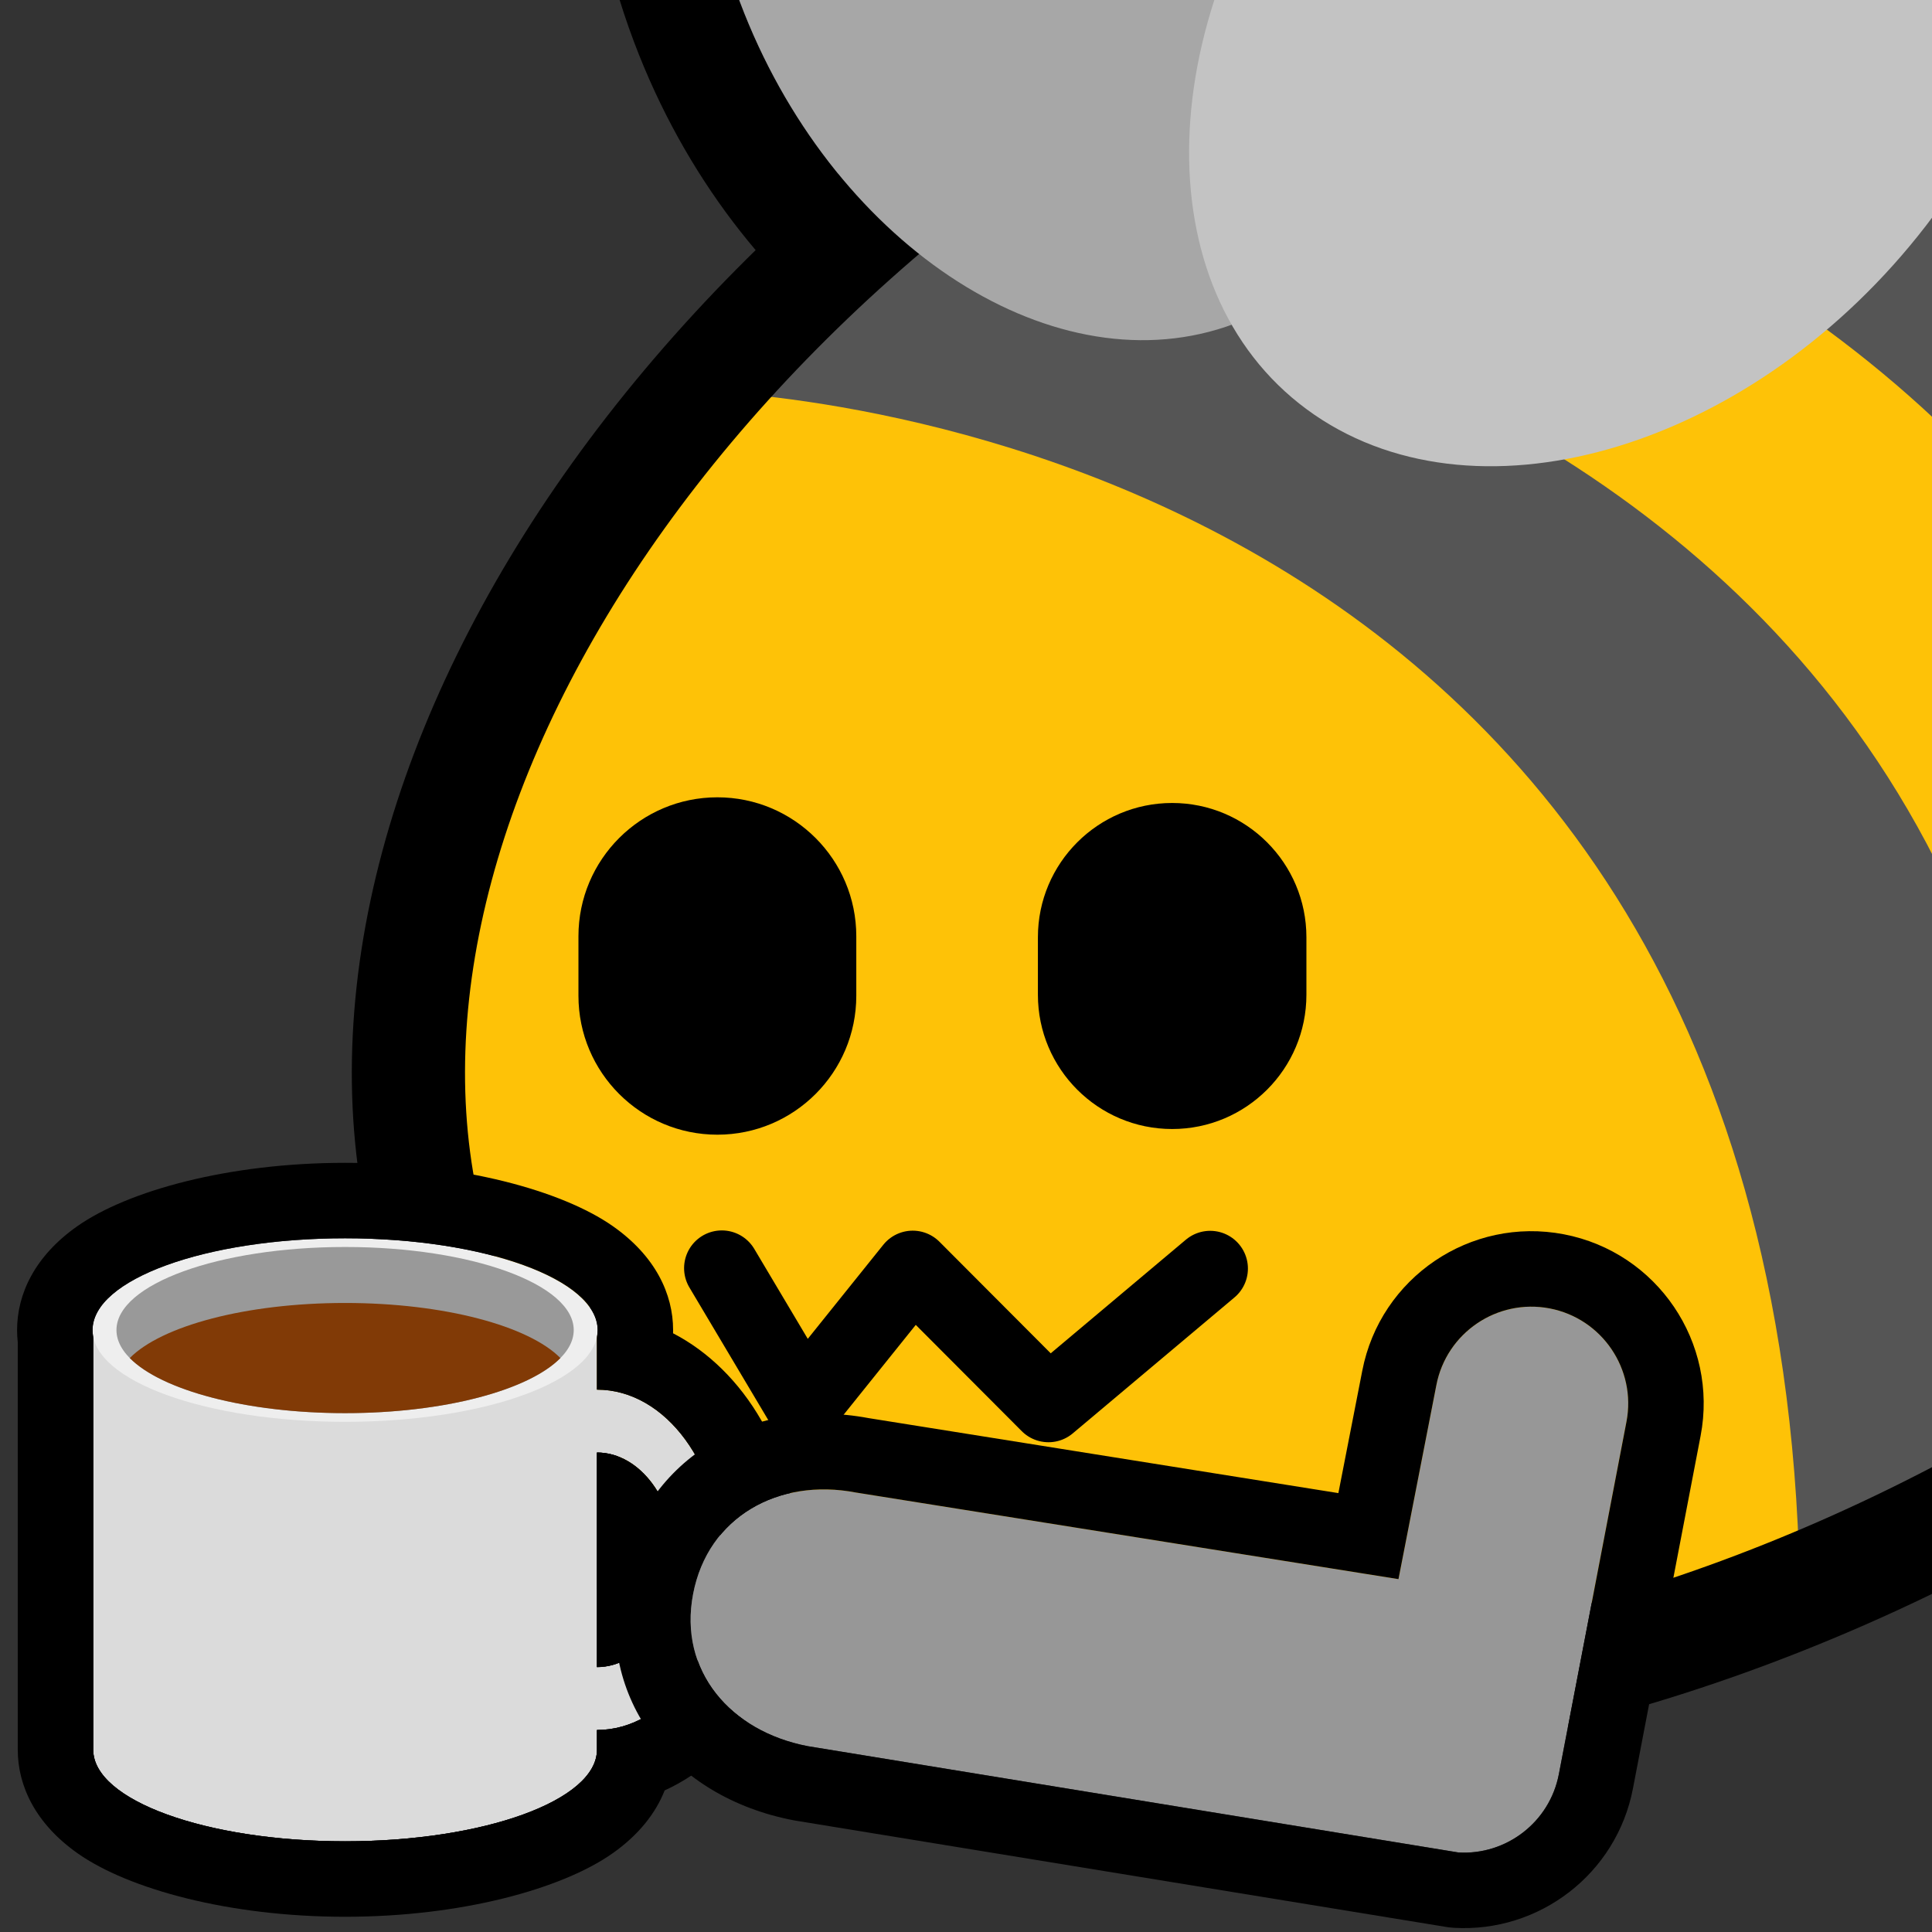 <?xml version="1.0" encoding="UTF-8" standalone="no"?>
<!DOCTYPE svg PUBLIC "-//W3C//DTD SVG 1.1//EN" "http://www.w3.org/Graphics/SVG/1.1/DTD/svg11.dtd">
<svg width="100%" height="100%" viewBox="0 0 256 256" version="1.1" xmlns="http://www.w3.org/2000/svg" xmlns:xlink="http://www.w3.org/1999/xlink" xml:space="preserve" xmlns:serif="http://www.serif.com/" style="fill-rule:evenodd;clip-rule:evenodd;stroke-linecap:round;stroke-linejoin:round;stroke-miterlimit:1.5;">
    <rect x="0" y="0" width="256" height="256" fill="#333333" stroke="none"/>
    <rect id="blobbee_mug" x="0" y="0" width="256" height="256" style="fill:none;"/>
    <clipPath id="_clip1">
        <rect x="0" y="0" width="256" height="256"/>
    </clipPath>
    <g clip-path="url(#_clip1)">
        <path id="Wings-outline" serif:id="Wings outline" d="M156.902,59.708C129.065,62.422 97.449,41.187 84.028,5.602C68.683,-35.087 84.083,-75.347 114.432,-85.495C138.087,-93.404 166.844,-81.498 185.329,-56.266C212.177,-74.912 244.432,-77.257 265.424,-61.776C292.853,-41.548 294.933,4.366 265.843,40.638C237.208,76.342 191.253,86.226 164.254,66.316C161.555,64.325 159.104,62.114 156.902,59.708ZM163.201,43.032C165.691,47.381 169.007,51.183 173.157,54.243C194.848,70.24 231.136,59.939 254.141,31.254C277.146,2.569 278.213,-33.707 256.521,-49.704C236.599,-64.396 204.363,-56.904 181.414,-33.36C168.453,-61.92 141.479,-78.722 119.189,-71.269C95.605,-63.383 86.139,-31.311 98.063,0.309C109.988,31.928 138.817,51.196 162.402,43.311C162.67,43.221 162.936,43.128 163.201,43.032Z"/>
        <path id="Body" d="M153.948,1.873C234.775,-44.793 326.183,-39.231 357.943,14.285C389.703,67.802 349.866,149.137 269.039,195.803C188.211,242.469 96.804,236.907 65.044,183.391C33.283,129.874 73.12,48.539 153.948,1.873Z" style="fill:rgb(254,194,7);"/>
        <g id="Stripes">
            <path d="M214.839,-16.143C213.085,-14.747 341.1,-20.628 353.122,109.755C417.141,-61.844 215.475,-29.069 214.839,-16.143Z" style="fill:rgb(85,85,85);"/>
            <path d="M353.122,111.111C345.447,-14.695 217.939,-17.662 218.636,-21.398L171.119,-3.799C171.119,-3.799 325.08,-6.19 330.564,142.056L349.196,113.372" style="fill:rgb(254,194,7);"/>
            <path d="M301.943,172.58L330.298,142.056C324.914,-6.379 167.886,-8.962 167.888,-8.907L142.717,5.942C142.483,5.984 305.112,19.06 301.943,172.58Z" style="fill:rgb(85,85,85);"/>
            <path d="M144.846,6.056L117.696,27.238C117.696,27.238 273.776,42.777 272.117,194.288L301.428,174.64C312.302,24.356 143.194,7.326 140.795,9.216" style="fill:rgb(254,194,7);"/>
            <path d="M111.865,30.126L91.509,51.766C91.509,51.766 235.189,53.063 238.466,209.312L272.117,194.288C277.858,38.077 116.53,31.787 111.865,30.126Z" style="fill:rgb(85,85,85);"/>
        </g>
        <path id="Body-outline" serif:id="Body outline" d="M153.948,1.873C234.775,-44.793 326.183,-39.231 357.943,14.285C389.703,67.802 349.866,149.137 269.039,195.803C188.211,242.469 96.804,236.907 65.044,183.391C33.283,129.874 73.12,48.539 153.948,1.873Z" style="fill:none;stroke:black;stroke-width:15px;"/>
        <g id="Wings">
            <path id="Back-wing" serif:id="Back wing" d="M119.189,-71.269C142.773,-79.155 171.602,-59.886 183.527,-28.267C195.452,3.352 185.986,35.425 162.402,43.311C138.817,51.196 109.988,31.928 98.063,0.309C86.139,-31.311 95.605,-63.383 119.189,-71.269Z" style="fill:rgb(167,167,167);"/>
            <path id="Front-wing" serif:id="Front wing" d="M256.521,-49.704C278.213,-33.707 277.146,2.569 254.141,31.254C231.136,59.939 194.848,70.24 173.157,54.243C151.465,38.247 152.532,1.971 175.537,-26.714C198.542,-55.399 234.83,-65.7 256.521,-49.704Z" style="fill:rgb(195,195,195);"/>
        </g>
        <g id="Face">
            <path id="Mouth" d="M95.645,168.037L106.421,186.154L120.941,168.069L138.928,186.104L160.355,168.09" style="fill:none;stroke:black;stroke-width:10px;"/>
            <g id="Eyes">
                <path id="Right-eye" serif:id="Right eye" d="M173.106,124.189L173.106,131.811C173.106,141.63 165.135,149.601 155.317,149.601C145.499,149.601 137.528,141.63 137.528,131.811L137.528,124.189C137.528,114.37 145.499,106.399 155.317,106.399C165.135,106.399 173.106,114.37 173.106,124.189Z"/>
                <path id="Left-eye" serif:id="Left eye" d="M113.463,124.056L113.463,131.944C113.463,142.104 105.215,150.352 95.055,150.352C84.896,150.352 76.647,142.104 76.647,131.944L76.647,124.056C76.647,113.896 84.896,105.648 95.055,105.648C105.215,105.648 113.463,113.896 113.463,124.056Z"/>
            </g>
        </g>
        <g id="Mug">
            <path id="Outer-mug" serif:id="Outer mug" d="M79.1,184.133C88.231,184.133 95.645,194.237 95.645,206.683C95.645,219.129 88.231,229.233 79.1,229.233L79.1,231.856C79.1,238.548 64.146,243.982 45.727,243.982C27.308,243.982 12.353,238.548 12.353,231.856L12.353,176.24L79.1,176.24L79.1,184.133ZM79.1,220.899C84.857,220.899 89.53,214.529 89.53,206.683C89.53,198.837 84.857,192.467 79.1,192.467L79.1,220.899Z" style="fill:rgb(219,219,219);"/>
            <path d="M82.1,231.925C82.073,234.736 80.428,237.548 77.094,239.883C71.208,244.007 59.384,246.982 45.727,246.982C32.07,246.982 20.246,244.007 14.359,239.883C10.998,237.528 9.353,234.69 9.353,231.856L9.353,176.24C9.353,174.583 10.697,173.24 12.353,173.24L79.1,173.24C80.757,173.24 82.1,174.583 82.1,176.24L82.1,181.441C91.267,183.335 98.645,193.753 98.645,206.683C98.645,219.613 91.267,230.031 82.1,231.925ZM79.1,184.133L79.1,176.24L12.353,176.24L12.353,231.856C12.353,238.548 27.308,243.982 45.727,243.982C64.146,243.982 79.1,238.548 79.1,231.856L79.1,229.233C88.231,229.233 95.645,219.129 95.645,206.683C95.645,194.237 88.231,184.133 79.1,184.133ZM79.1,220.899L79.1,192.467C84.857,192.467 89.53,198.837 89.53,206.683C89.53,214.529 84.857,220.899 79.1,220.899ZM82.1,216.904C82.464,216.652 82.811,216.359 83.138,216.033C85.242,213.93 86.53,210.508 86.53,206.683C86.53,202.858 85.242,199.436 83.138,197.333C82.811,197.007 82.464,196.714 82.1,196.462L82.1,216.904Z"/>
            <ellipse id="Rim" cx="45.727" cy="176.24" rx="33.464" ry="12.159" style="fill:rgb(238,238,238);"/>
            <ellipse id="Inner-mug" serif:id="Inner mug" cx="45.727" cy="176.24" rx="30.295" ry="11.008" style="fill:rgb(153,153,153);"/>
            <path id="Coffee" d="M17.197,179.949C21.39,175.696 32.587,172.65 45.727,172.65C58.866,172.65 70.063,175.696 74.256,179.949C70.063,184.202 58.866,187.248 45.727,187.248C32.587,187.248 21.39,184.202 17.197,179.949Z" style="fill:rgb(129,58,6);"/>
            <path id="Mug-outline" serif:id="Mug outline" d="M89.184,176.668C98.504,181.486 105.645,192.741 105.645,206.683C105.645,221.175 97.93,232.763 88.072,237.238C86.893,240.232 84.653,243.135 81.11,245.616C74.456,250.278 61.167,253.982 45.727,253.982C30.287,253.982 16.997,250.278 10.343,245.616C4.689,241.656 2.353,236.622 2.353,231.856L2.354,177.863L2.353,177.858C2.293,177.321 2.263,176.782 2.263,176.24C2.263,171.468 4.603,166.429 10.263,162.464C16.932,157.791 30.252,154.081 45.727,154.081C61.202,154.081 74.521,157.791 81.191,162.464C86.851,166.429 89.19,171.468 89.19,176.24C89.19,176.383 89.188,176.526 89.184,176.668ZM12.353,177.14L12.353,231.856C12.353,238.548 27.308,243.982 45.727,243.982C64.146,243.982 79.1,238.548 79.1,231.856L79.1,229.233C88.231,229.233 95.645,219.129 95.645,206.683C95.645,194.237 88.231,184.133 79.1,184.133L79.1,177.14C79.16,176.843 79.19,176.542 79.19,176.24C79.19,169.529 64.196,164.081 45.727,164.081C27.258,164.081 12.263,169.529 12.263,176.24C12.263,176.542 12.294,176.843 12.353,177.14ZM79.1,220.899L79.1,192.467C84.857,192.467 89.53,198.837 89.53,206.683C89.53,214.529 84.857,220.899 79.1,220.899Z"/>
        </g>
        <path id="Right-arm" serif:id="Right arm" d="M193.258,245.463L107.034,231.376C96.801,229.412 89.879,221.435 91.842,211.203C93.805,200.97 103.162,195.8 113.395,197.763L185.305,209.242L190.322,183.551C191.656,176.599 198.383,172.037 205.336,173.371C212.288,174.705 216.85,181.432 215.516,188.385L206.554,235.097C205.331,241.47 199.566,245.829 193.258,245.463Z" style="fill:rgb(151,151,151);"/>
        <path d="M191.645,255.332L105.422,241.245C105.331,241.23 105.24,241.214 105.15,241.197C89.191,238.135 78.959,225.277 82.021,209.318C85.067,193.444 99.256,184.943 115.112,187.91C115.112,187.91 177.342,197.844 177.342,197.844C177.342,197.844 180.507,181.636 180.507,181.636C182.895,169.28 194.858,161.178 207.22,163.55C219.593,165.924 227.711,177.896 225.337,190.269L216.375,236.981C214.196,248.337 203.919,256.099 192.678,255.446C192.332,255.426 191.987,255.388 191.645,255.332ZM193.258,245.463C199.566,245.829 205.331,241.47 206.554,235.097L215.516,188.385C216.85,181.432 212.288,174.705 205.336,173.371C198.383,172.037 191.656,176.599 190.322,183.551L185.305,209.242L113.395,197.763C103.162,195.8 93.805,200.97 91.842,211.203C89.879,221.435 96.801,229.412 107.034,231.376L193.258,245.463Z"/>
    </g>
</svg>
